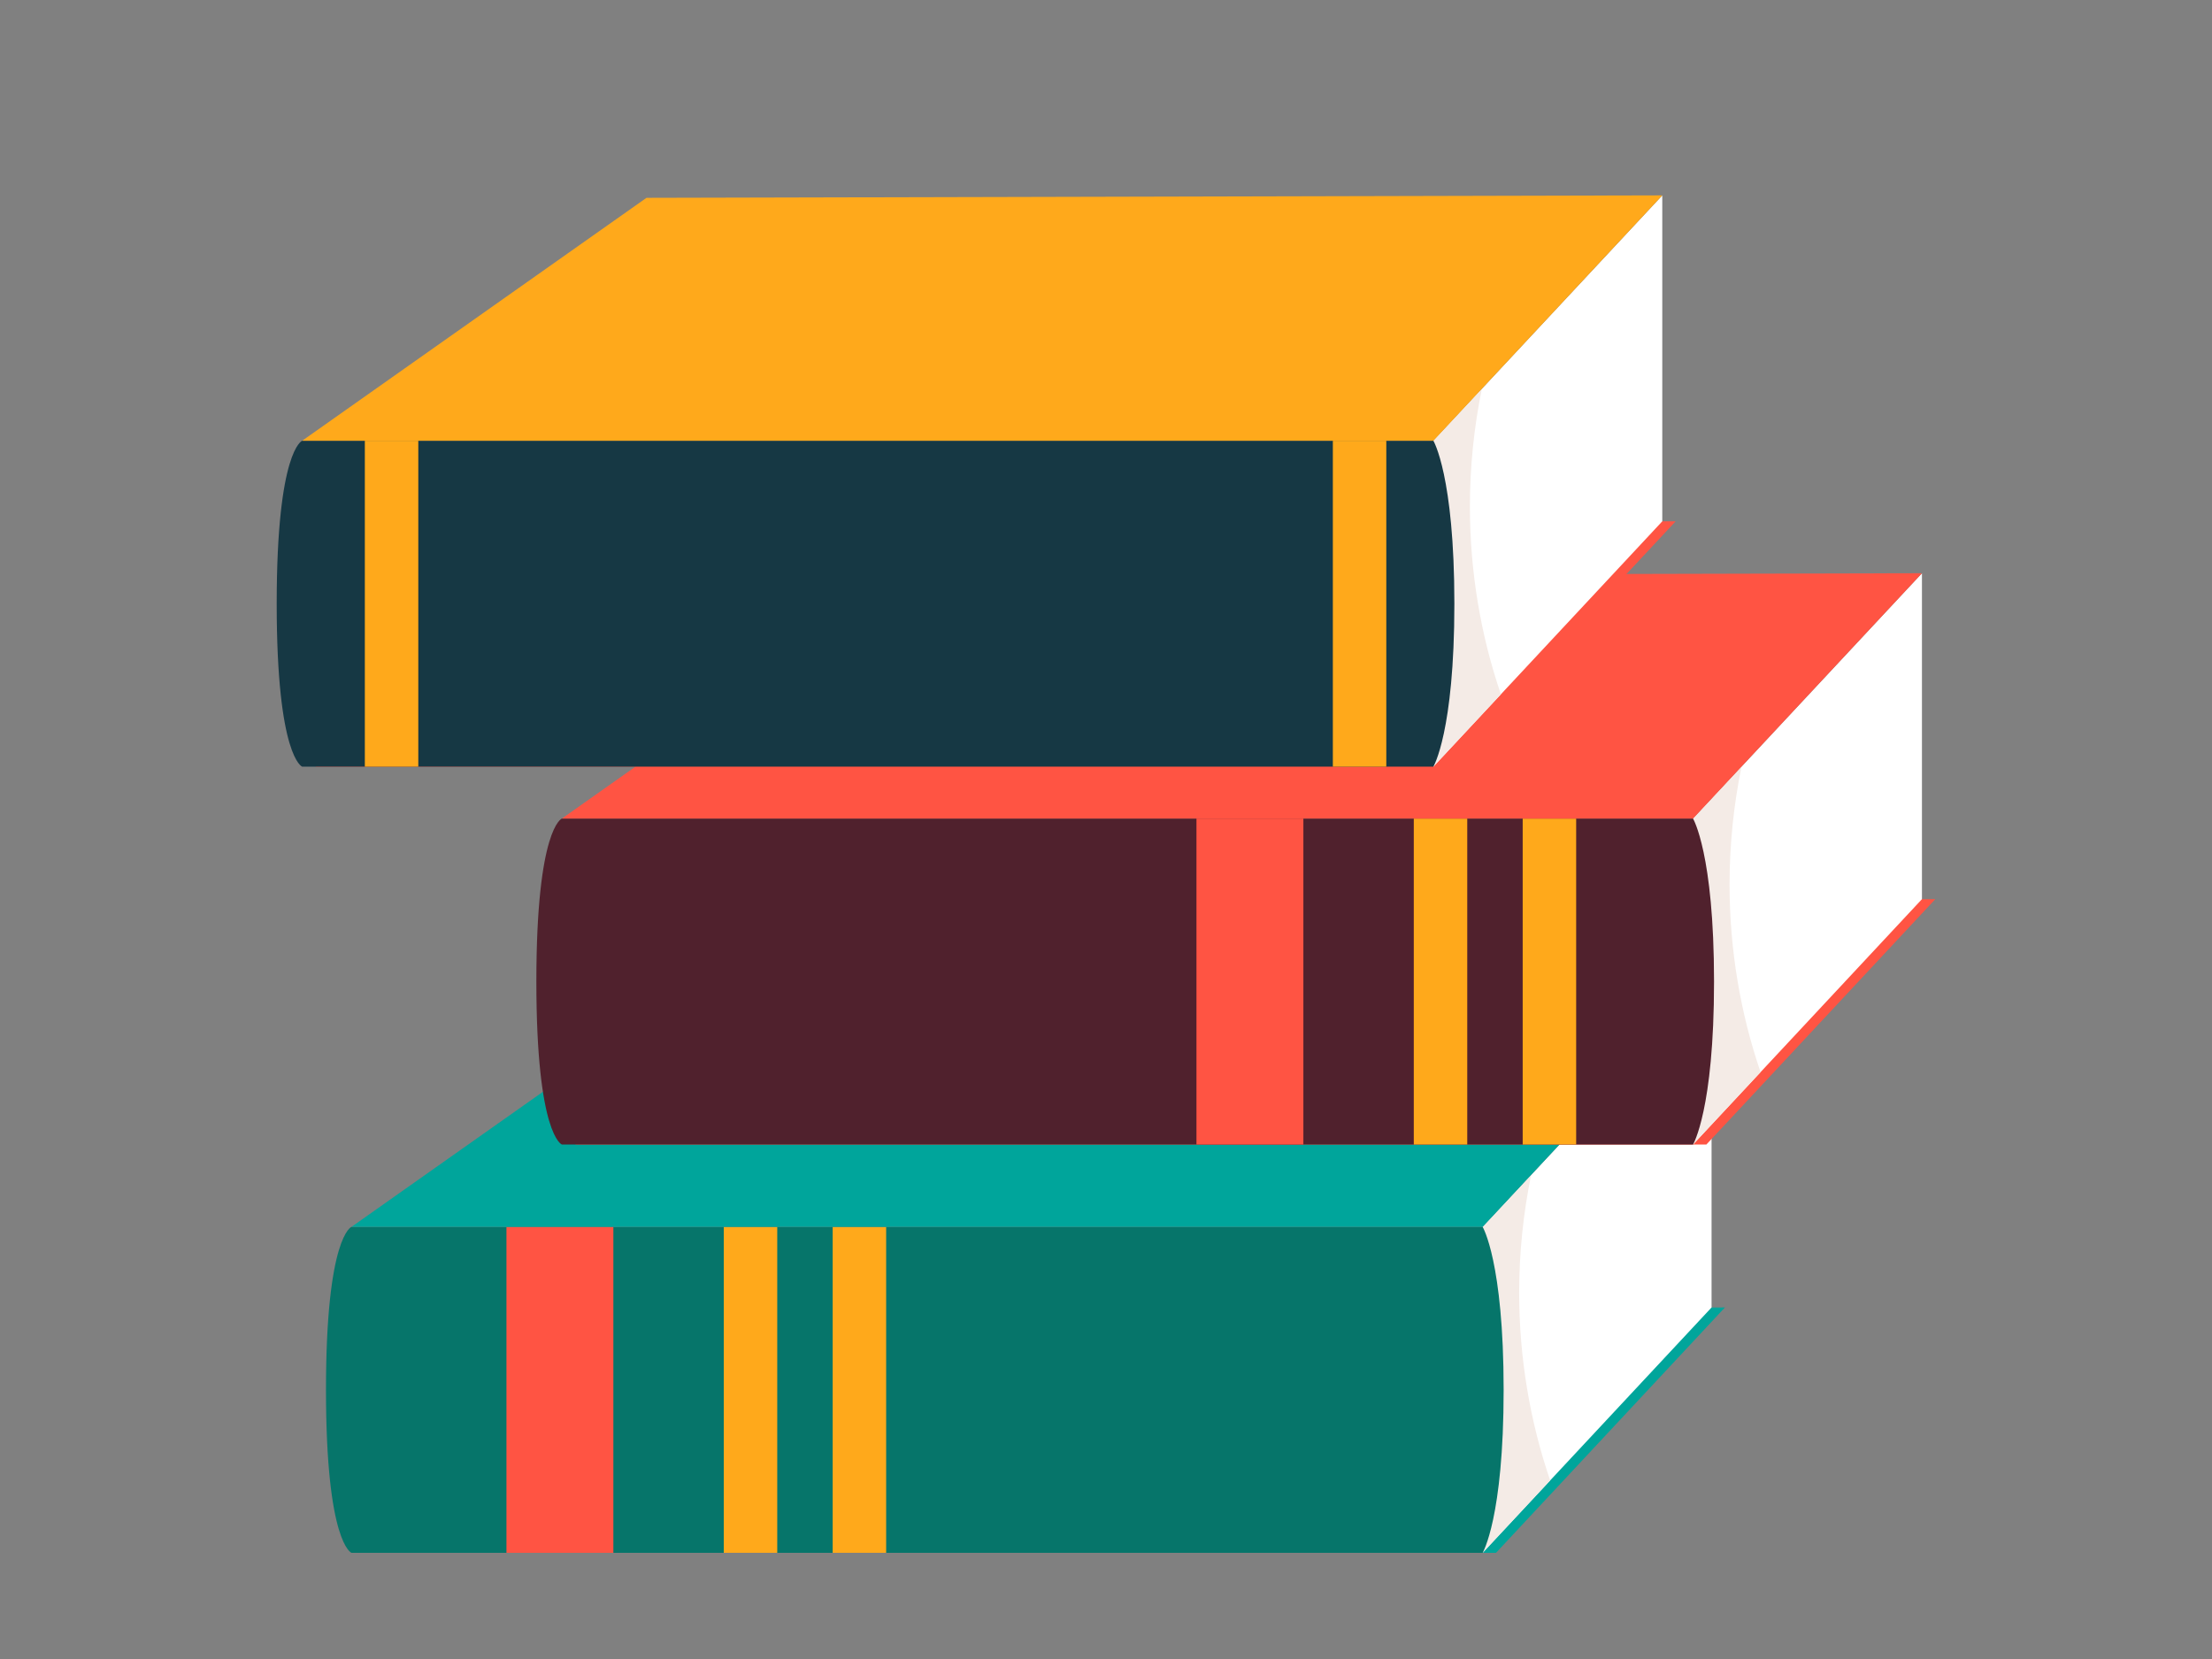 <?xml version="1.0" encoding="utf-8"?>
<!-- Generator: Adobe Illustrator 17.0.0, SVG Export Plug-In . SVG Version: 6.00 Build 0)  -->
<!DOCTYPE svg PUBLIC "-//W3C//DTD SVG 1.1//EN" "http://www.w3.org/Graphics/SVG/1.1/DTD/svg11.dtd">
<svg version="1.1" id="Objects" xmlns="http://www.w3.org/2000/svg" xmlns:xlink="http://www.w3.org/1999/xlink" x="0px" y="0px"
	 width="600px" height="450px" viewBox="0 0 600 450" enable-background="new 0 0 600 450" xml:space="preserve">
<rect x="0" y="0" width="600" height="450" fill="#808080" stroke="none"/>
<g>
	<g>
		<g>
			<polygon fill="#00A59B" points="192.348,355.302 98.962,421.195 405.788,421.195 465.762,356.917 465.755,356.92 
				465.762,356.917 467.88,354.646 			"/>
		</g>
		<polygon fill="#FFFFFF" points="463.841,266.694 402.162,332.79 402.162,421.195 464.258,354.646 464.258,266.257 		"/>
		<path fill="#F4EBE6" d="M412.072,350.671c0-10.847,1.113-21.583,3.246-31.975l-13.156,14.093v88.406l18.318-19.629
			C415.004,385.573,412.072,368.258,412.072,350.671z"/>
		<g>
			<path fill="#06756A" d="M402.162,332.79H95.337c0,0-6.916,2.484-6.916,44.204c0,41.723,6.916,44.202,6.916,44.202h306.824
				c0,0,5.696-9.438,5.696-44.202C407.858,342.227,402.162,332.79,402.162,332.79z"/>
			<rect x="137.374" y="332.79" fill="#FF5443" width="29.001" height="88.406"/>
			<rect x="196.323" y="332.79" fill="#FFA91B" width="14.501" height="88.406"/>
			<rect x="225.863" y="332.79" fill="#FFA91B" width="14.503" height="88.406"/>
		</g>
		<g>
			<polygon fill="#00A59B" points="464.258,266.232 463.841,266.694 464.258,266.257 			"/>
			<polygon fill="#00A59B" points="188.723,266.896 95.337,332.79 402.162,332.79 462.137,268.511 462.129,268.514 462.137,268.511 
				464.258,266.232 			"/>
		</g>
	</g>
	<g>
		<g>
			<polygon fill="#FF5443" points="249.415,244.554 156.027,310.447 462.856,310.447 522.827,246.163 522.821,246.171 
				522.827,246.163 524.947,243.895 			"/>
		</g>
		<polygon fill="#FFFFFF" points="520.907,155.946 459.229,222.039 459.229,310.447 521.323,243.895 521.323,155.506 		"/>
		<path fill="#F4EBE6" d="M469.139,239.923c0-10.845,1.11-21.587,3.244-31.977l-13.154,14.093v88.408l18.318-19.631
			C472.07,274.824,469.139,257.507,469.139,239.923z"/>
		<g>
			<path fill="#50212D" d="M459.229,222.039H152.403c0,0-6.916,2.487-6.916,44.201c0,41.728,6.916,44.207,6.916,44.207h306.827
				c0,0,5.699-9.435,5.699-44.207C464.928,231.476,459.229,222.039,459.229,222.039z"/>
			<rect x="324.538" y="222.039" fill="#FF5443" width="29.001" height="88.408"/>
			<rect x="383.486" y="222.039" fill="#FFA91B" width="14.503" height="88.408"/>
			<rect x="413.027" y="222.039" fill="#FFA91B" width="14.503" height="88.408"/>
		</g>
		<g>
			<polygon fill="#00A59B" points="521.323,155.489 520.907,155.946 521.323,155.506 			"/>
			<polygon fill="#FF5443" points="245.791,156.148 152.403,222.039 459.229,222.039 519.203,157.758 519.196,157.763 
				519.203,157.758 521.323,155.489 			"/>
		</g>
	</g>
	<g>
		<g>
			<polygon fill="#FF5443" points="178.982,142.066 85.596,207.957 392.422,207.957 452.396,143.678 452.389,143.684 
				452.396,143.678 454.516,141.405 			"/>
		</g>
		<polygon fill="#FFFFFF" points="450.475,53.455 388.798,119.548 388.798,207.957 450.889,141.405 450.889,53.018 		"/>
		<path fill="#F4EBE6" d="M398.708,137.43c0-10.845,1.108-21.581,3.244-31.972l-13.154,14.09v88.408l18.316-19.631
			C401.638,172.334,398.708,155.02,398.708,137.43z"/>
		<g>
			<path fill="#163844" d="M388.798,119.548H81.969c0,0-6.916,2.487-6.916,44.207s6.916,44.201,6.916,44.201h306.829
				c0,0,5.696-9.432,5.696-44.201C394.494,128.989,388.798,119.548,388.798,119.548z"/>
			<rect x="98.962" y="119.548" fill="#FFA91B" width="14.501" height="88.408"/>
			<rect x="361.533" y="119.548" fill="#FFA91B" width="14.498" height="88.408"/>
		</g>
		<g>
			<polygon fill="#00A59B" points="450.889,52.996 450.475,53.455 450.889,53.018 			"/>
			<polygon fill="#FFA91B" points="175.357,53.66 81.969,119.548 388.798,119.548 448.769,55.27 448.765,55.275 448.769,55.27 
				450.889,52.996 			"/>
		</g>
	</g>
</g>
</svg>
